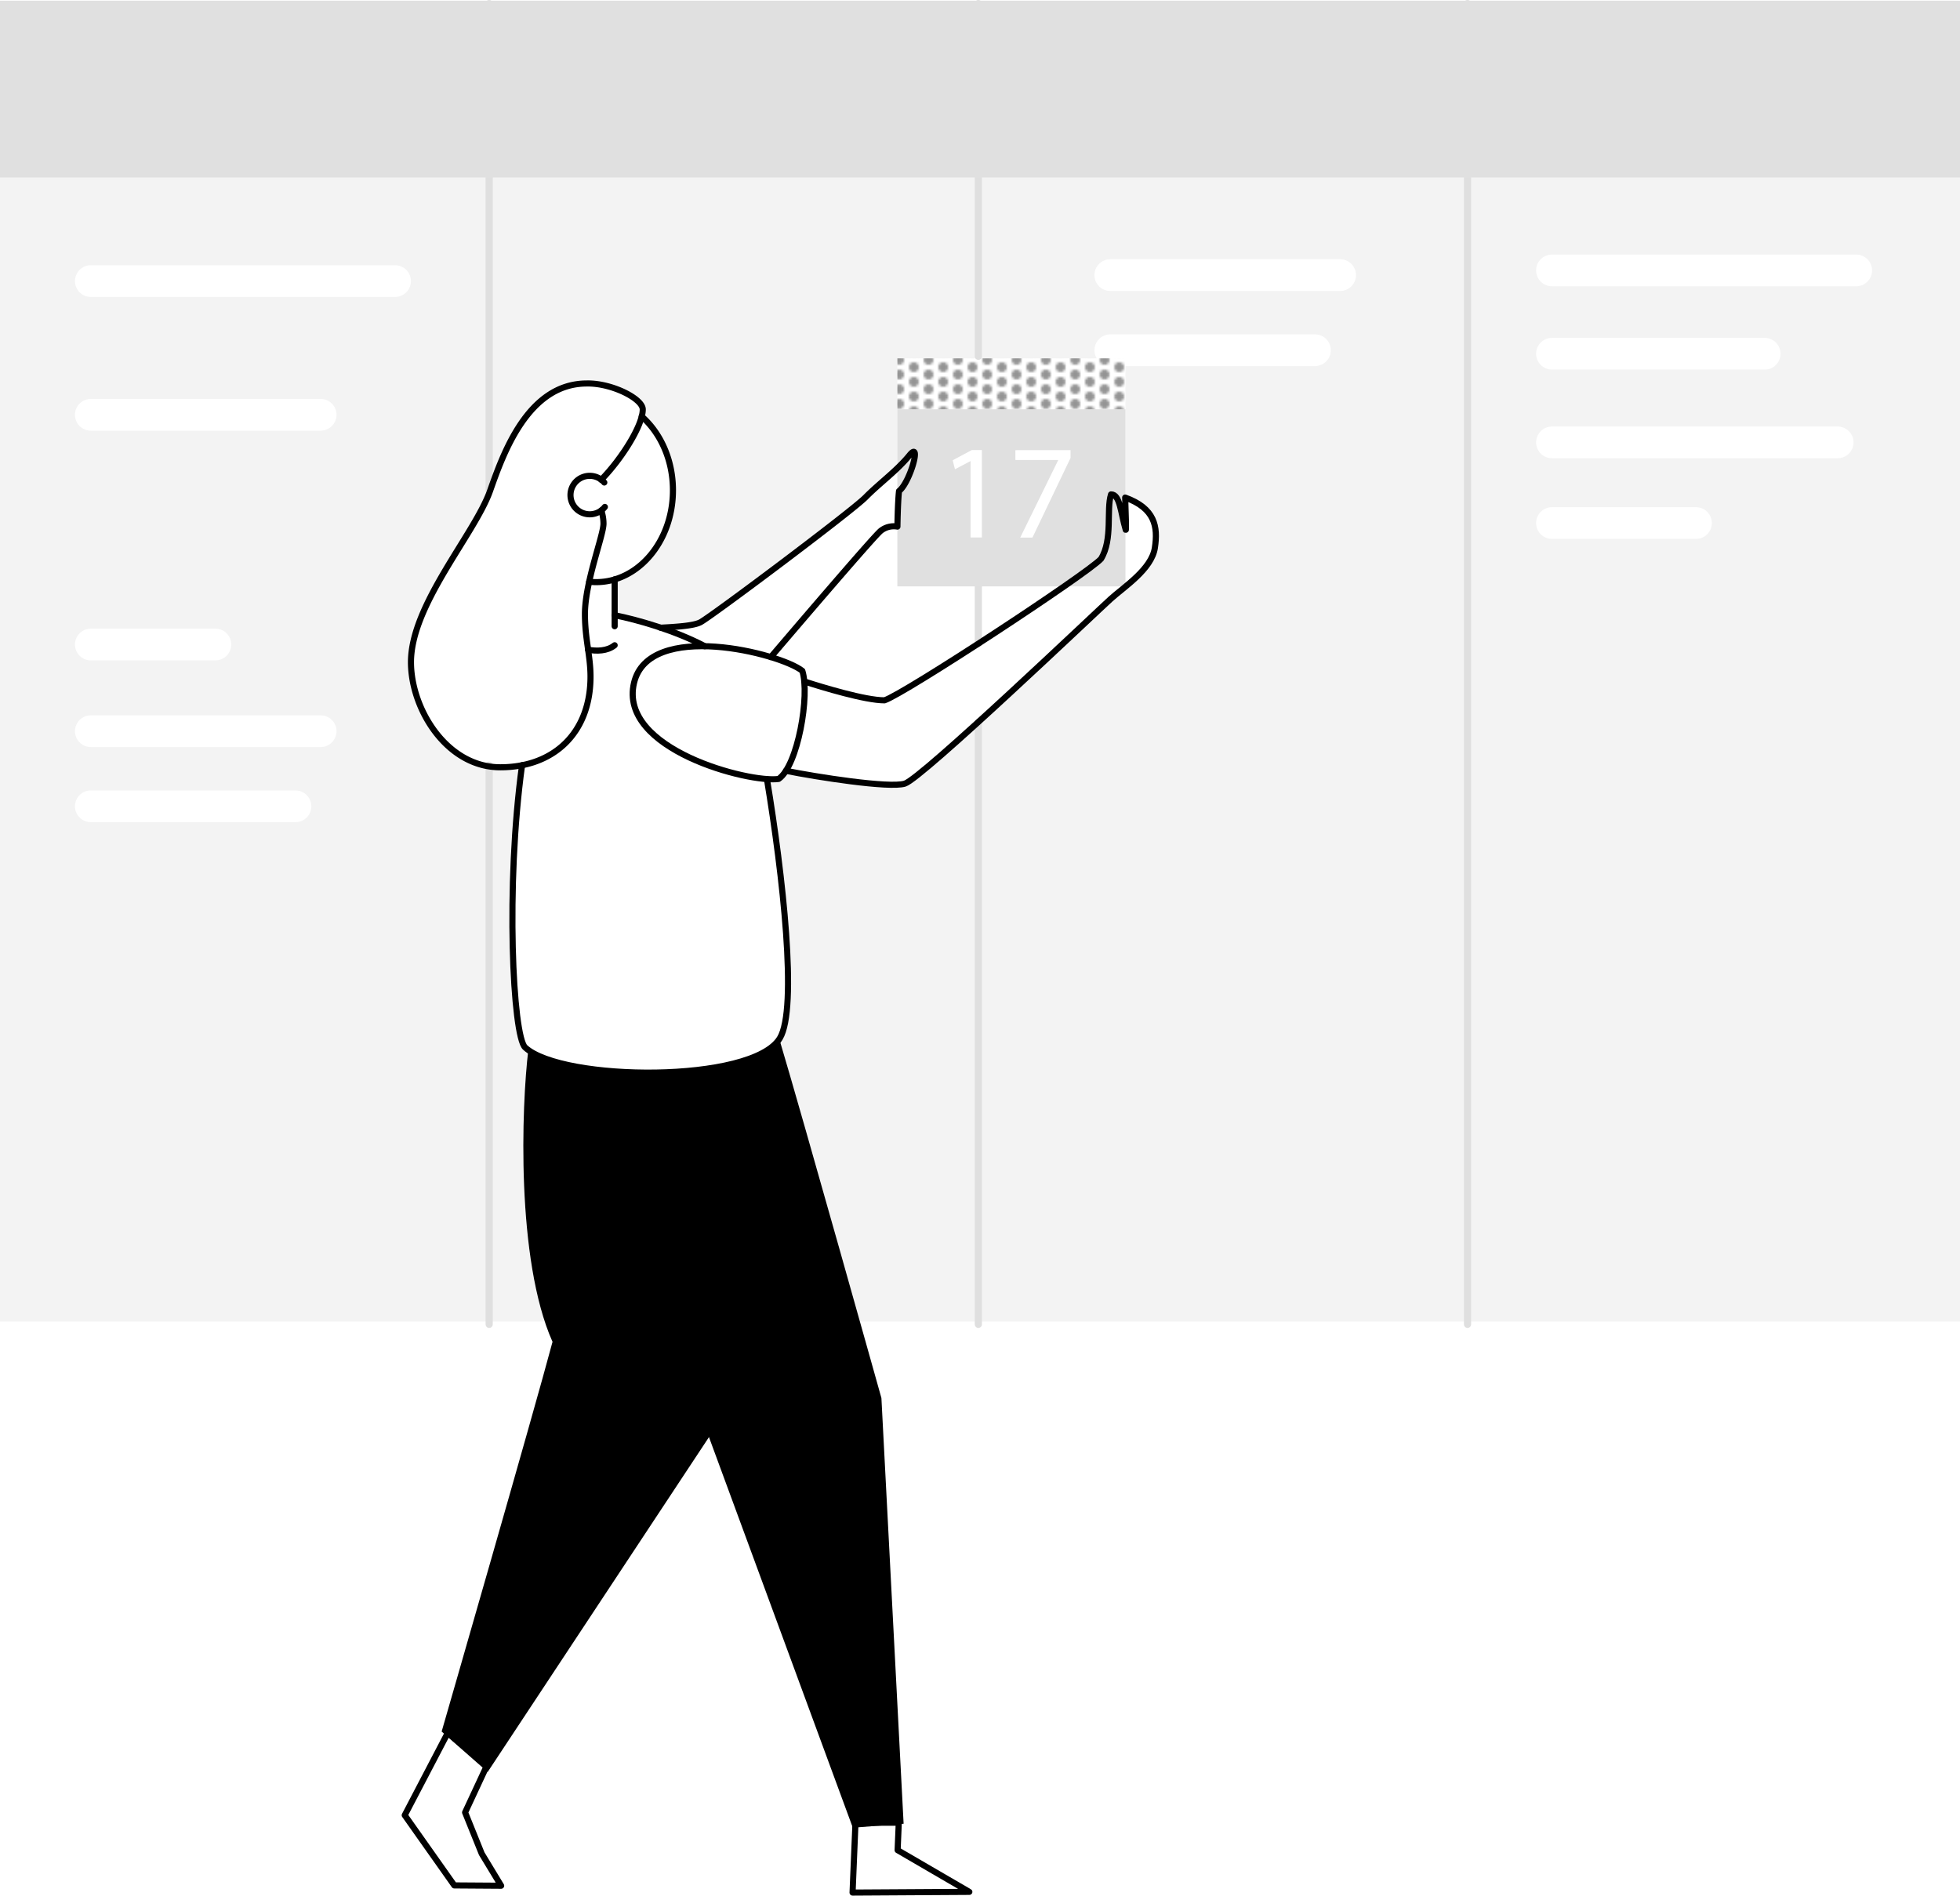 <svg xmlns="http://www.w3.org/2000/svg" viewBox="0 0 801.71 775.58"><defs><style>.cls-1,.cls-4,.cls-5,.cls-6{fill:none;}.cls-2{fill:#949494;}.cls-3{fill:#f3f3f3;}.cls-10,.cls-3,.cls-6,.cls-7,.cls-8{fill-rule:evenodd;}.cls-4{stroke:#fff;stroke-width:12.98px;}.cls-4,.cls-5,.cls-6{stroke-linecap:round;}.cls-4,.cls-6{stroke-linejoin:round;}.cls-5{stroke:#dfdfdf;stroke-width:2.93px;}.cls-6{stroke:#000;stroke-width:2.5px;}.cls-7{fill:#e0e0e0;}.cls-8{fill:url(#New_Pattern);}.cls-9{fill:#fff;}</style><pattern id="New_Pattern" width="12" height="12" patternTransform="matrix(-1, 0, 0, 1, -22.19, -32.77)" patternUnits="userSpaceOnUse" viewBox="0 0 12 12"><rect class="cls-1" width="12" height="12"/><rect class="cls-1" width="12" height="12"/><circle class="cls-2" cx="12" cy="3" r="2"/><circle class="cls-2" cx="6" r="2"/><circle class="cls-2" cy="3" r="2"/><circle class="cls-2" cx="12" cy="9" r="2"/><circle class="cls-2" cx="6" cy="6" r="2"/><circle class="cls-2" cy="9" r="2"/><circle class="cls-2" cx="6" cy="12" r="2"/></pattern></defs><title>calendar-monochrome</title><g id="Layer_2" ><g id="Layer_1-2" ><path class="cls-3" d="M0,.29V540.67H222.81c-11.47-34.83-9.27-90.08-6.71-111.08a12.66,12.66,0,0,1-1.29-1c-5.05-4.63-8.07-66.1-1.27-115.49a45.46,45.46,0,0,1-8.89.85c-21.8,0-36.46-23.65-36.55-42.85-.11-23.54,26-52.43,32.33-70.18,5.31-15,15.4-44,39.59-44,10.08-.23,22.89,6.18,22.89,10.63a12.19,12.19,0,0,1-.43,2.9c7.75,6.84,12.78,17.83,12.78,30.22,0,17.61-10.15,32.38-23.84,36.46v14.66a157.42,157.42,0,0,1,18.8,5.1c6.4-.34,13.56-.77,16.3-2.24,4.63-2.47,61.78-45.3,67.53-51.13,4-4.1,8.76-7.83,13-11.89V146.61h93.3v57c12.06,4.39,13.37,11.86,12,20.56s-12.56,15.89-18.13,20.94-77.18,73.29-84.13,75.5c-6.27,2-36.32-2.75-48.65-5.24a11.62,11.62,0,0,1-3,3.33,23,23,0,0,1-4.78.05c6.46,39,12.68,93.91,5.27,106.05l-.2.3c6.34,21.17,22.71,79.1,33,115.57h450V.29Z"/><path class="cls-4" d="M454.16,112.56h94"/><path class="cls-4" d="M454.16,143.29h83.7"/><path class="cls-5" d="M200.09,200.89V1.47"/><path class="cls-5" d="M200.09,541.84V313.07"/><path class="cls-5" d="M400.18,145.78V1.47"/><path class="cls-5" d="M400.18,263.35V239.91"/><path class="cls-5" d="M400.18,541.84V295.4"/><path class="cls-5" d="M600.27,541.84V1.47"/><path class="cls-6" d="M349.92,745.76l-1.19,28.57,47.76-.29c.33.22-29.33-17.06-29.33-17.06l.47-11.22Z"/><path class="cls-6" d="M183.15,709l-17.6,33.68,20.28,28.72,19.16.13-7.94-13.1-6.81-16.89,8.91-19.14Z"/><path class="cls-7" d="M367.05,167.45h93.3v72.46h-93.3Z"/><path class="cls-8" d="M367.05,146.61h93.3v20.84h-93.3Z"/><path class="cls-6" d="M270.22,256.82c6.4-.34,13.56-.77,16.3-2.24,4.63-2.47,61.78-45.3,67.53-51.13s12.86-10.89,18-17.23.17,11.23-4.32,14.69c-.52,4.7-.65,14.54-.65,14.54a8.57,8.57,0,0,0-6.79,1.71c-2.58,2-32.74,37.31-45,51.68"/><path class="cls-6" d="M251.42,251.71c9.36,1.86,24.73,6.26,36.89,12.68"/><path class="cls-6" d="M313.7,318.75c6.46,39,12.68,93.91,5.27,106.05-11.27,18.48-89,17.7-104.16,3.76-5.05-4.63-8.07-66.1-1.27-115.49"/><path class="cls-7" d="M0,.29H801.71V72.63H0Z"/><path class="cls-4" d="M37.15,115H161.59"/><path class="cls-6" d="M251.42,264c-3.07,2.45-7.35,2.46-10.86,1.85"/><path class="cls-6" d="M251.42,237.06v19.16"/><path class="cls-6" d="M262.48,170.37c7.75,6.85,12.78,17.84,12.78,30.23,0,20.75-14.09,37.58-31.47,37.58A26.17,26.17,0,0,1,241,238"/><path class="cls-6" d="M245.94,208.84a17.08,17.08,0,0,1,.91,5.39c0,4.88-7.59,24-7.59,37,0,10.2,2.28,17.14,2.28,25.6,0,23.11-15.08,37.1-36.89,37.1s-36.46-23.65-36.55-42.85c-.11-23.54,26-52.43,32.33-70.18,5.31-15,15.4-44,39.59-44,10.08-.23,22.89,6.18,22.89,10.63,0,6.62-8.83,20.47-17,28.77"/><path class="cls-6" d="M247.41,207.41a7.87,7.87,0,1,1-.23-10"/><path class="cls-6" d="M321.47,315.37c12.33,2.49,42.38,7.23,48.65,5.24,6.95-2.21,78.55-70.45,84.13-75.5s16.78-12.2,18.13-20.94,0-16.22-12.14-20.6c.23,5.64.45,14.44.21,13.13-2.05-6.8-2.29-14.51-6-14.42-2,6.36.82,18.35-4.1,26.38-5.65,6.14-80.69,55.38-88.57,57.87-7.87,0-25.14-5.26-32.82-7.73"/><path class="cls-6" d="M259.34,279.38c6.12-25.7,59.81-12.11,68.84-4.9,3.16,9.79-1.81,38.83-9.7,44.22C306.63,320.42,252.82,306.72,259.34,279.38Z"/><path class="cls-4" d="M37.15,169.71h94"/><path class="cls-4" d="M37.15,263.7H88.1"/><path class="cls-4" d="M37.15,299.16h94"/><path class="cls-4" d="M37.15,329.89h83.7"/><path class="cls-4" d="M634.81,110.64H759.25"/><path class="cls-4" d="M634.81,144.73h87"/><path class="cls-4" d="M634.81,181H751.67"/><path class="cls-4" d="M634.81,214h58.9"/><path class="cls-9" d="M397,188.69h-.12L390.62,192l-.94-3.68,7.82-4.18h4.12v35.76H397Z"/><path class="cls-9" d="M437.89,184.18v3.19l-15.58,32.57h-5l15.51-31.64v-.11H415.33v-4Z"/><path class="cls-10" d="M360.53,572s-32.22-115-41.76-146.87c-10.14,15.41-67,17.14-93.24,8.85,8.65,28.4,51.5,130.27,58.75,138.48L348.83,747.8l20.78-1.64Z"/><path class="cls-10" d="M216.1,429.6C213.33,452.35,211,515.33,226,549c-7.46,28.17-45.35,159.45-45.35,159.45L199.47,725l97.12-147S284,477.89,249.68,438.23C235.06,437,222.24,434.05,216.1,429.6Z"/></g></g></svg>
